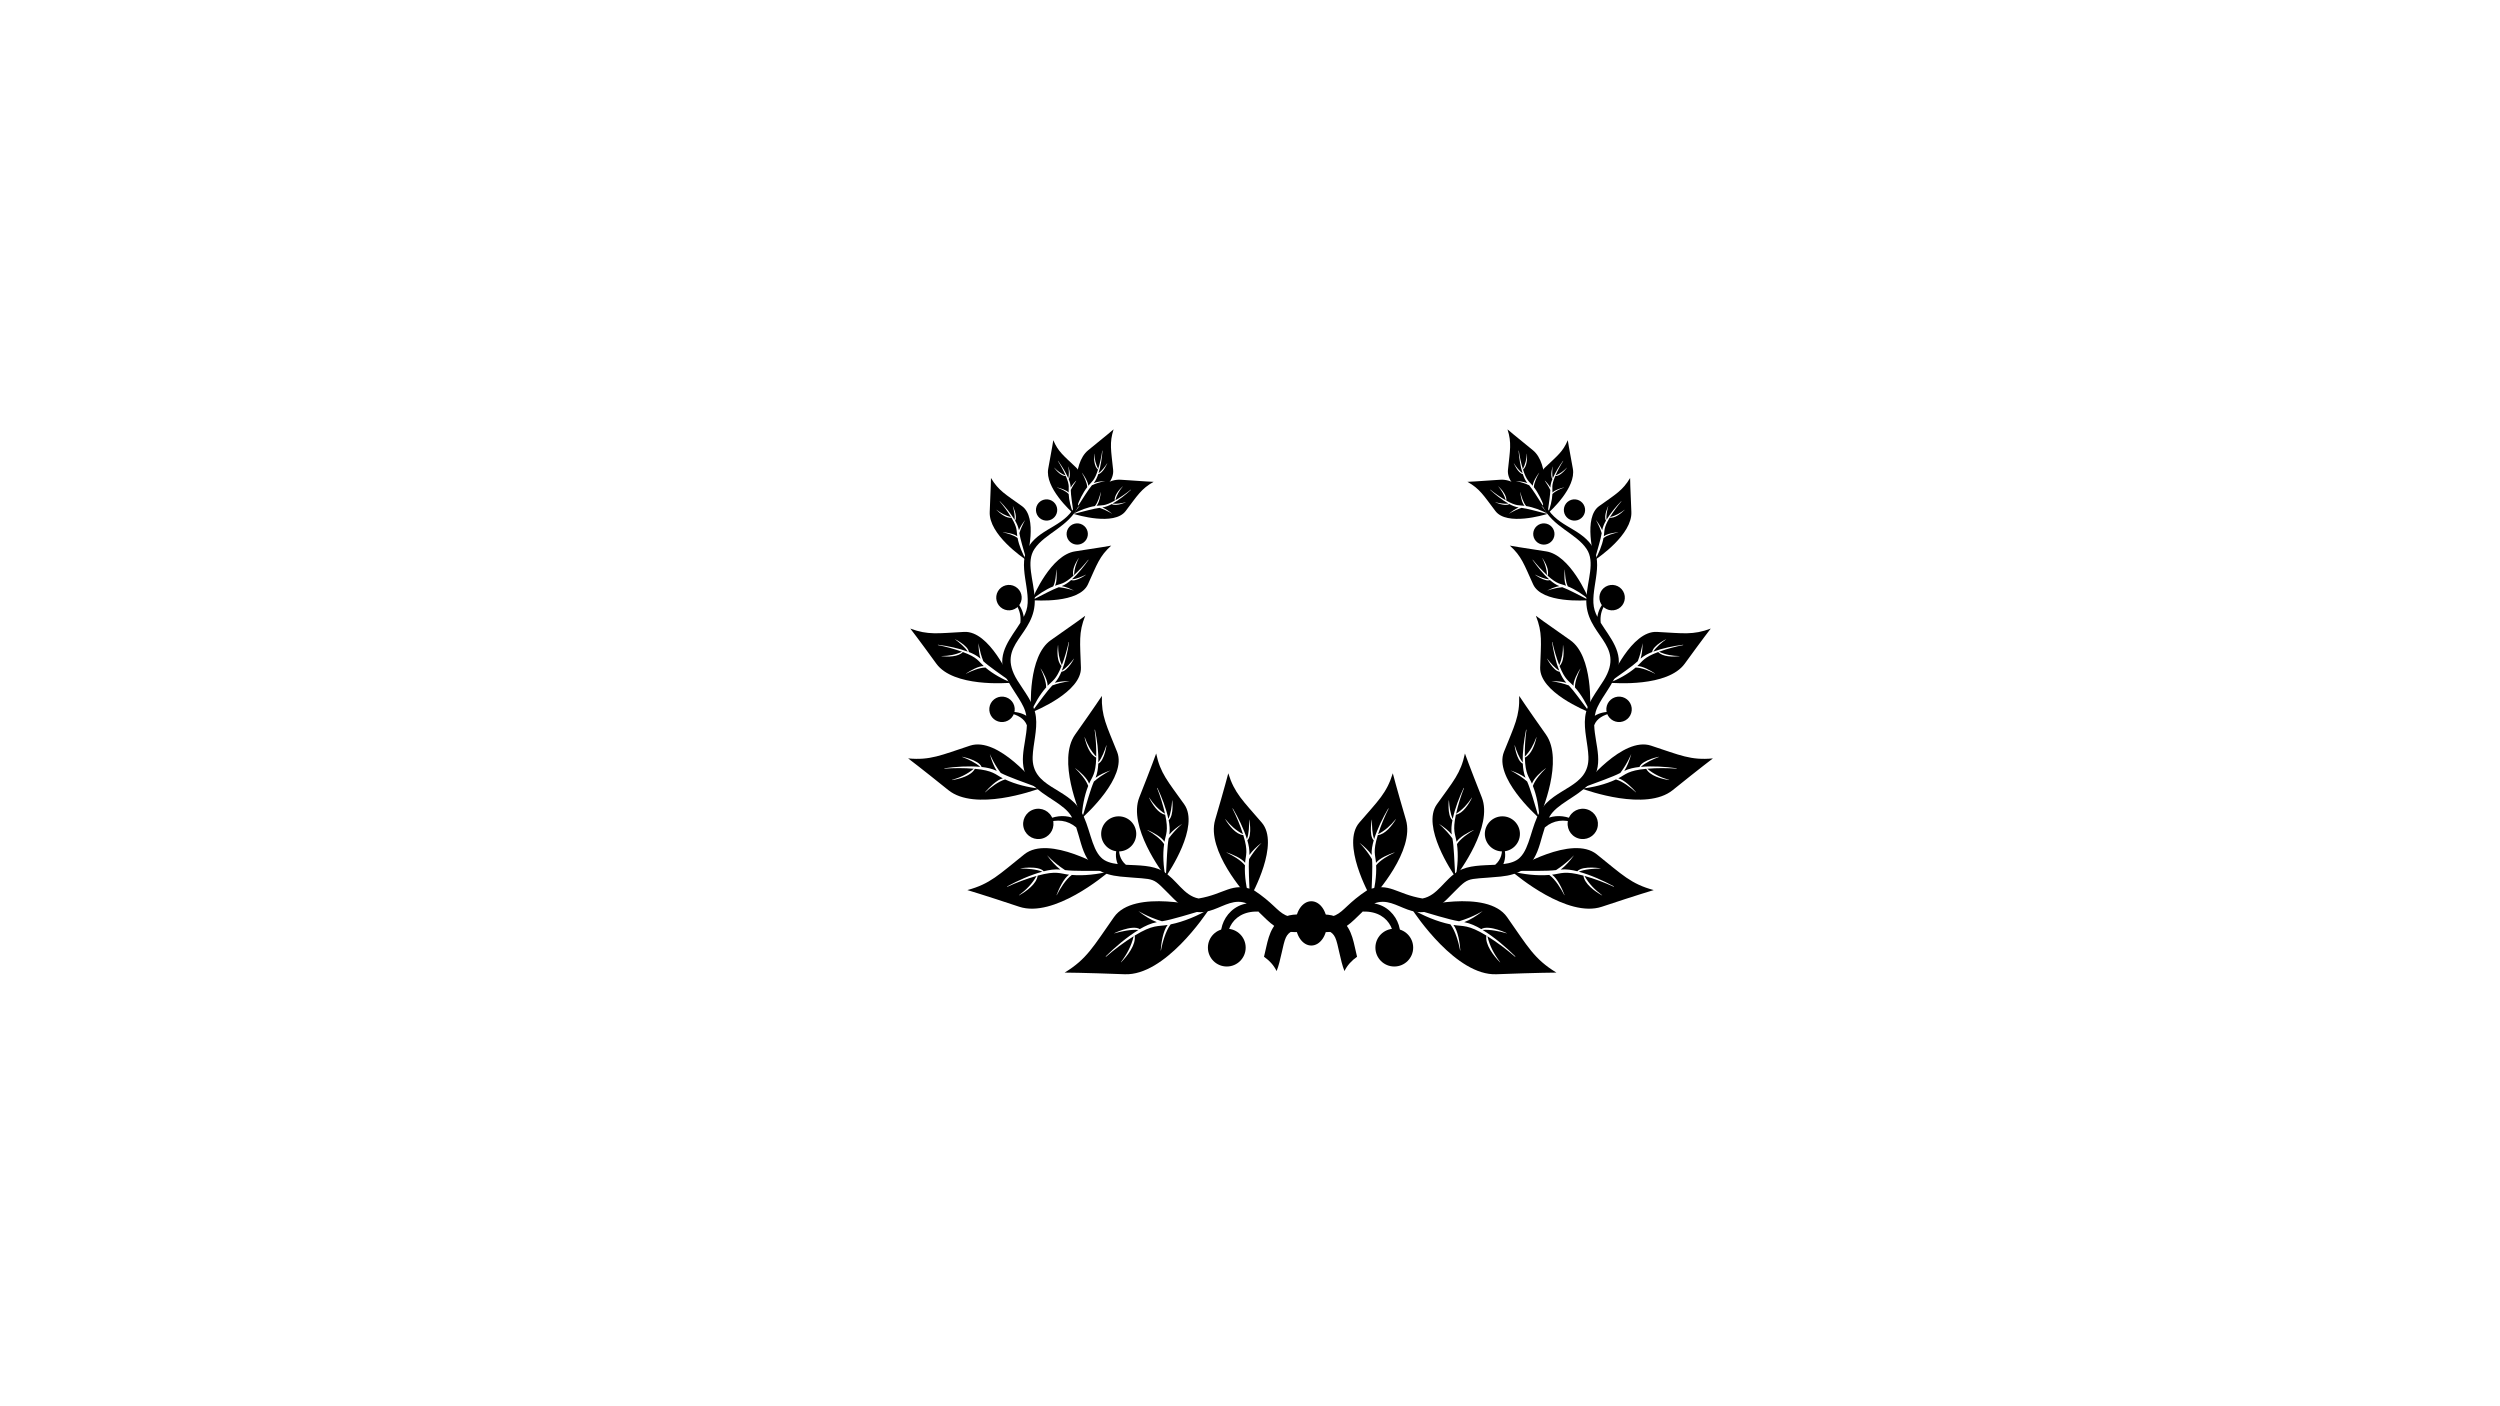 <?xml version="1.0" encoding="utf-8"?>
<!-- Generator: Adobe Illustrator 23.0.1, SVG Export Plug-In . SVG Version: 6.00 Build 0)  -->
<svg version="1.1" id="Layer_1" xmlns="http://www.w3.org/2000/svg" xmlns:xlink="http://www.w3.org/1999/xlink" x="0px" y="0px"
	 viewBox="0 0 1366 768" style="enable-background:new 0 0 1366 768;" xml:space="preserve">
<g>
	<g>
		<path d="M751.92,472.8c2.29-2.86,6.73-5.39,10.03-6.93c0.03-0.01,0.04-0.04,0.03-0.07c-0.01-0.02-0.04-0.04-0.06-0.03
			c-2.98,0.96-8.18,3.16-10.07,5.69c-0.34-4.33-1.83-6.14,0.99-15.17c3.97-0.3,7.82-5.24,9.87-8.63c0.02-0.02,0.01-0.06-0.02-0.07
			c-0.02-0.01-0.05-0.01-0.07,0.01c-2.73,3.41-5.75,6.17-9.63,8.19c1.56-4.86,3.55-9.6,5.73-13.93c0.03-0.05,0.01-0.11-0.04-0.14
			c-0.05-0.03-0.11-0.01-0.14,0.04c-2.96,5.04-5.9,10.97-7.71,16.74c-1.09-2.97-1.26-7.43-1.15-10.58c0.09-1.49-2,8.59,0.94,11.22
			c-0.76,2.59-1.29,5.29-1.13,8.01c-1.54-2.26-4.18-4.74-6.49-6.52c-0.91-0.7,3.03,2.69,6.67,8.8c0.41,4.45-0.1,12.56-0.4,21.43
			c-1.3-2.3-16.49-29.81-6.54-41.38c10.39-12.08,14.91-16.02,18.3-26.96c0,0,1.98,7.74,7.17,25.39
			c4.95,16.86-16.71,40.83-18.67,42.95C751.14,485.56,752.22,478.67,751.92,472.8z"/>
		<path d="M796.09,461.22c1.96-2.97,6.04-5.82,9.1-7.61c0.03-0.01,0.03-0.04,0.02-0.07c-0.01-0.02-0.04-0.03-0.07-0.02
			c-2.8,1.2-7.64,3.79-9.25,6.41c-0.72-4.16-2.32-5.78-0.39-14.79c3.82-0.64,7.11-5.77,8.8-9.24c0.01-0.03,0-0.06-0.02-0.07
			c-0.02-0.01-0.05,0-0.07,0.02c-2.35,3.55-5.02,6.49-8.6,8.79c1.08-4.84,2.58-9.62,4.31-14.01c0.02-0.05,0-0.11-0.05-0.13
			c-0.05-0.02-0.11,0-0.13,0.05c-2.42,5.14-4.74,11.16-5.97,16.91c-1.32-2.78-1.88-7.09-2.06-10.14c-0.05-1.45-1.17,8.5,1.91,10.79
			c-0.51,2.57-0.77,5.24-0.38,7.86c-1.69-2.05-4.47-4.22-6.87-5.73c-0.94-0.6,3.18,2.33,7.25,7.93c0.8,4.28,1.02,12.18,1.52,20.8
			c-1.47-2.11-18.63-27.41-10.02-39.51c8.99-12.64,13.02-16.85,15.32-27.75c0,0,2.61,7.32,9.21,23.96
			c6.3,15.9-12.55,41.05-14.26,43.28C796.47,473.65,796.9,466.88,796.09,461.22z"/>
		<path d="M837.56,429.43c1.2-3.35,4.49-7.09,7.05-9.55c0.02-0.02,0.02-0.05,0-0.07c-0.02-0.02-0.05-0.02-0.07-0.01
			c-2.44,1.83-6.53,5.49-7.47,8.41c-1.68-3.87-3.63-5.07-3.88-14.28c3.56-1.53,5.55-7.29,6.36-11.06c0.01-0.03-0.01-0.06-0.04-0.06
			c-0.02,0-0.05,0.01-0.06,0.04c-1.44,4.01-3.34,7.49-6.28,10.57c-0.1-4.96,0.24-9.95,0.88-14.64c0.01-0.06-0.03-0.11-0.09-0.12
			c-0.05-0.01-0.1,0.03-0.12,0.08c-1.14,5.57-1.97,11.96-1.8,17.84c-1.94-2.38-3.5-6.44-4.4-9.37c-0.39-1.4,0.88,8.54,4.41,10.03
			c0.12,2.62,0.49,5.27,1.49,7.73c-2.13-1.59-5.34-3.04-8.03-3.95c-1.05-0.36,3.64,1.52,8.92,5.99c1.79,3.97,3.87,11.59,6.4,19.85
			c-1.92-1.71-24.59-22.23-19.08-36.02c5.75-14.4,8.67-19.45,8.33-30.59c0,0,4.27,6.49,14.62,21.11
			c9.88,13.96-2.49,42.85-3.63,45.43C840.87,441.42,839.69,434.74,837.56,429.43z"/>
		<path d="M860.53,375.59c-0.01-3.19,1.62-7.34,3.02-10.2c0.01-0.02,0-0.05-0.02-0.06c-0.02-0.01-0.05,0-0.06,0.02
			c-1.5,2.28-3.82,6.62-3.72,9.37c-2.6-2.75-4.6-3.16-7.63-10.84c2.53-2.37,2.44-7.84,1.98-11.26c0-0.02-0.03-0.04-0.05-0.04
			c-0.02,0-0.04,0.02-0.04,0.05c0.01,3.81-0.53,7.33-2.05,10.82c-1.6-4.15-2.84-8.45-3.74-12.59c-0.01-0.05-0.06-0.08-0.11-0.07
			c-0.05,0.01-0.08,0.06-0.07,0.1c0.74,5.04,2,10.68,3.93,15.58c-2.36-1.42-4.92-4.36-6.57-6.55c-0.76-1.06,3.35,6.92,6.78,7.11
			c0.9,2.17,2.02,4.29,3.62,6.05c-2.28-0.69-5.43-0.93-7.97-0.87c-1,0.02,3.53,0.16,9.34,2.32c2.72,2.79,6.8,8.58,11.45,14.76
			c-2.14-0.85-27.5-11.21-27.08-24.51c0.44-13.89,1.36-19.03-2.34-28.31c0,0,5.58,4.16,18.76,13.31c12.59,8.73,11,36.85,10.83,39.37
			C866.98,384.67,863.95,379.41,860.53,375.59z"/>
		<path d="M856.66,320.4c-1.24-2.48-1.57-6.34-1.58-9.11c0-0.02-0.02-0.04-0.04-0.04c-0.02,0-0.04,0.02-0.04,0.04
			c-0.29,2.36-0.43,6.63,0.71,8.74c-3.08-1.14-4.8-0.69-10.12-5.51c1.06-2.83-1.12-7.05-2.79-9.54c-0.01-0.02-0.04-0.02-0.06-0.01
			c-0.02,0.01-0.02,0.03-0.01,0.05c1.48,2.97,2.41,5.91,2.57,9.22c-2.85-2.62-5.47-5.49-7.76-8.37c-0.03-0.04-0.08-0.04-0.11-0.02
			c-0.03,0.02-0.04,0.07-0.02,0.11c2.52,3.64,5.67,7.55,9.07,10.62c-2.38-0.2-5.51-1.5-7.64-2.57c-1-0.53,5.28,4.1,8.02,2.92
			c1.54,1.34,3.23,2.57,5.15,3.32c-2.04,0.34-4.59,1.37-6.55,2.39c-0.77,0.4,2.81-1.23,8.17-1.79c3.19,1.13,8.61,4.06,14.61,7.09
			c-2,0.16-25.75,1.86-30.54-8.66c-5.01-10.99-6.27-15.35-12.73-21.16c0,0,5.95,1.09,19.75,3.14c13.17,1.96,22.77,24.48,23.61,26.5
			C865.19,324.99,860.8,322.06,856.66,320.4z"/>
		<path d="M833.89,276.51c-1.57-1.92-2.62-5.23-3.17-7.65c0-0.02-0.02-0.03-0.04-0.03c-0.02,0-0.03,0.02-0.03,0.04
			c0.21,2.11,0.93,5.88,2.34,7.49c-2.92-0.39-4.33,0.34-9.93-2.82c0.37-2.68-2.36-5.94-4.32-7.78c-0.01-0.01-0.04-0.01-0.05,0
			c-0.01,0.01-0.01,0.03,0,0.05c1.88,2.3,3.28,4.69,4.06,7.55c-3-1.72-5.86-3.72-8.43-5.79c-0.03-0.03-0.07-0.02-0.1,0.01
			c-0.02,0.03-0.02,0.07,0.01,0.1c2.92,2.68,6.44,5.48,10.01,7.49c-2.12,0.3-5.11-0.22-7.18-0.74c-0.98-0.27,5.42,2.55,7.58,0.97
			c1.61,0.87,3.33,1.61,5.16,1.89c-1.72,0.7-3.74,2.1-5.25,3.38c-0.59,0.5,2.21-1.63,6.79-3.18c3.01,0.36,8.32,1.85,14.16,3.31
			c-1.71,0.53-22.12,6.7-28.39-1.55c-6.54-8.61-8.51-12.17-15.29-15.98c0,0,5.41-0.22,17.87-1.14c11.89-0.89,24.71,16.9,25.84,18.5
			C842.25,278.84,837.83,277.14,833.89,276.51z"/>
		<path d="M838.08,266.16c0.17-2.48,1.66-5.61,2.9-7.75c0.01-0.02,0.01-0.04-0.01-0.05c-0.02-0.01-0.04,0-0.05,0.01
			c-1.29,1.69-3.33,4.93-3.41,7.07c-1.87-2.28-3.4-2.71-5.32-8.84c2.1-1.7,2.33-5.95,2.16-8.63c0-0.02-0.02-0.04-0.04-0.03
			c-0.02,0-0.03,0.02-0.03,0.03c-0.2,2.96-0.81,5.66-2.19,8.29c-1.01-3.31-1.74-6.72-2.2-9.98c0-0.04-0.04-0.07-0.08-0.06
			c-0.04,0-0.06,0.04-0.06,0.08c0.3,3.95,0.96,8.4,2.19,12.31c-1.75-1.23-3.58-3.65-4.74-5.45c-0.53-0.86,2.22,5.56,4.87,5.89
			c0.58,1.73,1.33,3.45,2.48,4.9c-1.73-0.66-4.16-1.02-6.14-1.12c-0.78-0.04,2.73,0.32,7.13,2.32c1.95,2.32,4.81,7.04,8.08,12.09
			c-1.62-0.78-20.73-10.22-19.67-20.53c1.11-10.76,2.11-14.7-0.25-22.11c0,0,4.1,3.54,13.83,11.37c9.29,7.48,6.5,29.22,6.23,31.17
			C842.59,273.57,840.52,269.31,838.08,266.16z"/>
		<path d="M792.5,505.07c2.75,3.63,4.46,9.77,5.31,14.24c0.01,0.04,0.04,0.06,0.07,0.05c0.03-0.01,0.06-0.04,0.06-0.07
			c-0.25-3.89-1.32-10.84-3.79-13.9c5.33,0.91,7.97-0.34,18.02,5.83c-0.85,4.89,3.94,11.05,7.4,14.56c0.03,0.03,0.07,0.03,0.09,0
			c0.02-0.02,0.02-0.06,0-0.09c-3.29-4.35-5.69-8.82-6.95-14.13c5.39,3.36,10.51,7.22,15.08,11.18c0.05,0.05,0.14,0.04,0.18-0.01
			c0.05-0.05,0.04-0.13,0-0.18c-5.17-5.12-11.45-10.48-17.87-14.42c3.91-0.41,9.36,0.75,13.12,1.84c1.78,0.56-9.77-5.03-13.84-2.3
			c-2.89-1.71-5.99-3.17-9.33-3.81c3.2-1.17,7-3.6,9.85-5.85c1.12-0.88-4.17,2.84-12.66,5.37c-5.5-0.86-15.13-3.96-25.75-7.03
			c3.18-0.87,41.03-10.81,51.97,4.75c11.42,16.24,14.79,22.9,26.97,30.33c0,0-9.95,0.03-32.85,0.9
			c-21.88,0.83-44.2-32.66-46.17-35.67C777.33,500.23,785.32,503.64,792.5,505.07z"/>
		<path d="M846.52,478.07c3.32,2.46,6.35,7.37,8.23,11.04c0.01,0.03,0.05,0.04,0.08,0.03c0.03-0.01,0.04-0.05,0.03-0.07
			c-1.21-3.32-3.89-9.1-6.82-11.13c4.87-0.56,6.85-2.32,17.15,0.51c0.5,4.47,6.23,8.61,10.13,10.79c0.03,0.02,0.06,0.01,0.08-0.02
			c0.01-0.03,0.01-0.06-0.02-0.08c-3.96-2.95-7.19-6.23-9.62-10.53c5.54,1.56,10.97,3.62,15.95,5.91c0.06,0.03,0.13,0,0.16-0.05
			c0.03-0.06,0-0.13-0.05-0.16c-5.8-3.14-12.61-6.22-19.2-8.02c3.3-1.35,8.33-1.72,11.88-1.73c1.69,0.04-9.77-1.9-12.63,1.51
			c-2.95-0.75-6.02-1.24-9.08-0.95c2.48-1.83,5.18-4.91,7.09-7.58c0.75-1.05-2.91,3.53-9.66,7.88c-5,0.64-14.17,0.39-24.19,0.41
			c2.54-1.56,32.96-19.8,46.42-9.04c14.05,11.24,18.67,16.18,31.15,19.55c0,0-8.65,2.55-28.36,9.11
			c-18.82,6.26-46.73-17.21-49.21-19.34C832.1,477.7,839.91,478.64,846.52,478.07z"/>
		<path d="M882.95,425.89c3.73,1.08,8.02,4.4,10.87,7.02c0.02,0.02,0.06,0.02,0.08,0c0.02-0.02,0.02-0.05,0-0.08
			c-2.16-2.53-6.42-6.73-9.66-7.56c4.1-2.09,5.27-4.29,15.27-5.19c1.9,3.77,8.31,5.54,12.47,6.17c0.03,0,0.06-0.02,0.06-0.05
			c0-0.03-0.02-0.05-0.04-0.06c-4.46-1.29-8.38-3.13-11.93-6.11c5.39-0.45,10.85-0.42,15.98-0.04c0.06,0.01,0.12-0.04,0.12-0.1
			c0.01-0.06-0.04-0.11-0.09-0.12c-6.14-0.86-13.15-1.33-19.54-0.75c2.46-2.27,6.77-4.25,9.9-5.43c1.5-0.52-9.23,1.53-10.62,5.48
			c-2.84,0.31-5.71,0.89-8.31,2.15c1.59-2.43,2.95-6.02,3.75-9.01c0.32-1.17-1.4,4.06-5.91,10.11c-4.19,2.21-12.35,5-21.16,8.31
			c1.73-2.21,22.51-28.27,37.9-23.22c16.07,5.28,21.76,8.11,33.85,6.98c0,0-6.77,5.09-21.97,17.34c-14.52,11.7-46.8,0.2-49.68-0.85
			C870.13,430.31,877.32,428.57,882.95,425.89z"/>
		<path d="M893.72,364.74c3.31,0.06,7.59,1.83,10.52,3.35c0.02,0.01,0.05,0,0.06-0.02c0.01-0.02,0-0.05-0.01-0.06
			c-2.34-1.6-6.79-4.11-9.65-4.07c2.91-2.64,3.38-4.71,11.41-7.68c2.41,2.68,8.08,2.7,11.64,2.3c0.03,0,0.04-0.03,0.04-0.05
			c0-0.02-0.02-0.04-0.05-0.04c-3.96-0.07-7.6-0.7-11.19-2.37c4.34-1.57,8.84-2.77,13.15-3.61c0.05-0.01,0.09-0.06,0.08-0.11
			c-0.01-0.05-0.06-0.08-0.11-0.08c-5.25,0.66-11.12,1.84-16.26,3.75c1.52-2.42,4.63-5.01,6.94-6.68c1.12-0.76-7.26,3.33-7.52,6.88
			c-2.27,0.89-4.5,2.01-6.36,3.63c0.76-2.35,1.08-5.62,1.07-8.25c0-1.04-0.25,3.66-2.61,9.65c-2.96,2.76-9.05,6.88-15.57,11.57
			c0.93-2.2,12.22-28.3,26.02-27.58c14.41,0.76,19.73,1.82,29.43-1.82c0,0-4.44,5.7-14.22,19.19c-9.34,12.88-38.49,10.62-41.1,10.39
			C884.15,371.24,889.69,368.2,893.72,364.74z"/>
		<path d="M876.15,293.98c2.03-1.57,5.49-2.57,8-3.07c0.02,0,0.03-0.02,0.03-0.04c0-0.02-0.02-0.03-0.04-0.03
			c-2.19,0.16-6.11,0.8-7.82,2.21c0.48-3.01-0.23-4.49,3.19-10.19c2.76,0.46,6.21-2.28,8.17-4.25c0.01-0.01,0.01-0.04,0-0.05
			c-0.01-0.01-0.04-0.01-0.05,0c-2.43,1.88-4.94,3.26-7.93,3.99c1.87-3.06,4.01-5.96,6.22-8.56c0.03-0.03,0.02-0.08-0.01-0.1
			c-0.03-0.03-0.07-0.02-0.1,0c-2.86,2.94-5.85,6.51-8.04,10.15c-0.25-2.2,0.38-5.28,0.97-7.41c0.31-1-2.79,5.53-1.22,7.82
			c-0.95,1.64-1.75,3.4-2.1,5.28c-0.68-1.8-2.07-3.93-3.35-5.52c-0.5-0.63,1.62,2.34,3.1,7.11c-0.46,3.11-2.15,8.56-3.83,14.56
			c-0.51-1.79-6.31-23.08,2.4-29.33c9.1-6.53,12.83-8.46,16.96-15.37c0,0,0.07,5.61,0.68,18.52c0.58,12.33-18.18,25.1-19.87,26.22
			C873.5,302.56,875.38,298.04,876.15,293.98z"/>
		<path d="M848.24,269.92c1.53-1.57,4.33-2.81,6.39-3.53c0.02-0.01,0.03-0.02,0.02-0.04c0-0.02-0.02-0.02-0.04-0.02
			c-1.83,0.4-5.06,1.4-6.33,2.79c0.05-2.6-0.73-3.76,1.49-8.97c2.38,0.06,4.97-2.66,6.39-4.55c0.01-0.01,0.01-0.03-0.01-0.04
			c-0.01-0.01-0.03-0.01-0.04,0c-1.83,1.87-3.79,3.33-6.22,4.3c1.22-2.8,2.68-5.5,4.24-7.96c0.02-0.03,0.01-0.07-0.02-0.09
			c-0.03-0.02-0.07-0.01-0.09,0.02c-2.06,2.82-4.17,6.18-5.58,9.51c-0.47-1.83-0.31-4.5-0.06-6.37c0.14-0.88-1.7,5-0.11,6.74
			c-0.61,1.49-1.08,3.07-1.15,4.7c-0.78-1.44-2.21-3.07-3.48-4.26c-0.5-0.47,1.65,1.78,3.45,5.63c-0.02,2.67-0.81,7.47-1.51,12.73
			c-0.64-1.45-8.05-18.73-1.43-25.03c6.91-6.58,9.83-8.65,12.49-14.96c0,0,0.72,4.72,2.76,15.54c1.95,10.33-12.38,23.32-13.67,24.46
			C847.02,277.47,848.07,273.43,848.24,269.92z"/>
		<path d="M699.17,502.78c8.28-7.19,23.95,0.8,30.59-2.73c4.78-2.29,6.83-6.77,17.52-13.8c11.89-4.44,15.56,2.28,29.97,4.69
			c8.3-1.62,11.83-10.34,19.62-14.98c5.55-3.25,13.21-3.08,20.1-3.45c3.29-2.82,4.17-6.66,3.55-10.56l0.77-0.26
			c1.4,3.34,1.58,6.98,0.15,10.45c3.74-0.47,6.98-1.41,9.14-3.65c5.37-5.31,6.07-16.97,11.01-25.39
			c7.76-13.03,26.89-12.69,26.33-29.59c-0.22-6.89-2.64-14.62-1.78-21.76c0.81-7.3,6.43-13.97,10.1-19.93
			c12.5-20.16-10.52-24.38-9.45-44.89c0.56-10.03,4.9-19.89,0.13-26.98c-5.68-8.55-18.57-12.01-24.05-23.43
			c0.49-1.51,0.81-2.42,0.98-2.02c5.38,13.07,18.85,13.36,25.88,23.55c7.27,10.3-1.62,25.18,1.62,35.5
			c0.37,1.18,0.88,2.35,1.46,3.51c0.91-6.37,5.41-10.99,11.61-13.71l0.25,0.51c-6.71,3.47-10.88,9.08-10.03,16.43
			c5.07,8.15,12.68,16.3,8.88,27.06c-2.33,6.77-7.64,12.65-10.62,18.93c-0.75,1.58-1.22,3.19-1.5,4.81
			c2.54-1.57,5.72-2.26,9.12-2.17l0.04,0.72c-4.32,0.91-8.13,2.93-9.48,6.64c0.38,10.99,6.21,22.48-2.88,32.19
			c-6.73,7.13-17.58,10.81-21.49,17.68c-0.11,0.19-0.21,0.39-0.31,0.58c4.89-1.56,9.97-0.82,14.58,1.68l-0.52,1.25
			c-5.79-2.21-11.62-1.6-16.34,2.44c-3.92,11.55-4.06,24.85-24.1,26.85c-21.25,2.05-16.08-0.83-29.32,12.3
			c-17.62,17.32-26.75-2.84-39.76,2.39c13.71,2.39,18.81,20.06,9.33,27.31l-0.85-0.93c5.07-7.55,1.1-22.34-14.58-21.94l-0.03-0.2
			c-6.99,6.65-10.38,11.23-20.19,11.42c-10.56,0.06-18.74-4.02-22.03,3c-1.68,3.59-2.71,12.56-5.05,18.29
			c-1.49-3.14-3.94-5.76-6.88-7.82C692.43,516,693.05,507.66,699.17,502.78z"/>
		<path d="M751.52,517.78c0,5.7,4.62,10.32,10.32,10.32c5.7,0,10.32-4.62,10.32-10.32c0-5.7-4.62-10.32-10.32-10.32
			C756.14,507.46,751.52,512.08,751.52,517.78z"/>
		<path d="M811.31,455.63c0,5.3,4.29,9.59,9.59,9.59c5.3,0,9.59-4.29,9.59-9.59c0-5.29-4.29-9.59-9.59-9.59
			C815.6,446.05,811.31,450.34,811.31,455.63z"/>
		<path d="M856.96,447.59c-1.43,4.35,0.93,9.03,5.28,10.46c4.35,1.43,9.03-0.93,10.46-5.28c1.43-4.35-0.93-9.03-5.28-10.46
			C863.07,440.88,858.39,443.24,856.96,447.59z"/>
		<path d="M877.74,388.35c0.43,3.81,3.87,6.56,7.68,6.14c3.82-0.43,6.56-3.86,6.14-7.68c-0.43-3.82-3.86-6.56-7.68-6.14
			C880.06,381.1,877.32,384.54,877.74,388.35z"/>
		<path d="M874.84,330.02c1.92,3.33,6.17,4.46,9.5,2.55c3.32-1.92,4.46-6.17,2.54-9.5c-1.92-3.32-6.17-4.46-9.5-2.54
			C874.06,322.44,872.92,326.69,874.84,330.02z"/>
		<path d="M838.53,294.68c1.61,2.78,5.16,3.73,7.94,2.13c2.78-1.61,3.73-5.16,2.13-7.94c-1.61-2.78-5.16-3.73-7.94-2.13
			C837.87,288.35,836.92,291.9,838.53,294.68z"/>
		<path d="M855.26,281.56c1.61,2.78,5.16,3.73,7.94,2.13c2.78-1.61,3.73-5.16,2.13-7.94c-1.61-2.78-5.16-3.73-7.94-2.13
			C854.61,275.22,853.66,278.78,855.26,281.56z"/>
	</g>
	<g>
		<path d="M680.24,472.8c-2.29-2.86-6.73-5.39-10.03-6.93c-0.03-0.01-0.04-0.04-0.03-0.07c0.01-0.02,0.04-0.04,0.07-0.03
			c2.98,0.96,8.18,3.16,10.07,5.69c0.34-4.33,1.83-6.14-0.99-15.17c-3.97-0.3-7.82-5.24-9.87-8.63c-0.01-0.02-0.01-0.06,0.02-0.07
			c0.02-0.01,0.05-0.01,0.07,0.01c2.73,3.41,5.75,6.17,9.63,8.19c-1.56-4.86-3.55-9.6-5.73-13.93c-0.03-0.05-0.01-0.11,0.04-0.14
			c0.05-0.03,0.11-0.01,0.14,0.04c2.96,5.04,5.9,10.97,7.7,16.74c1.09-2.97,1.26-7.43,1.15-10.58c-0.09-1.49,2,8.59-0.94,11.22
			c0.76,2.59,1.29,5.29,1.13,8.01c1.54-2.26,4.18-4.74,6.49-6.52c0.91-0.7-3.03,2.69-6.67,8.8c-0.41,4.45,0.1,12.56,0.4,21.43
			c1.3-2.3,16.49-29.81,6.54-41.38c-10.39-12.08-14.91-16.02-18.3-26.96c0,0-1.98,7.74-7.17,25.39
			c-4.95,16.86,16.72,40.83,18.67,42.95C681.02,485.56,679.94,478.67,680.24,472.8z"/>
		<path d="M636.07,461.22c-1.96-2.97-6.04-5.82-9.1-7.61c-0.02-0.01-0.03-0.04-0.02-0.07c0.01-0.02,0.04-0.03,0.07-0.02
			c2.8,1.2,7.64,3.79,9.25,6.41c0.72-4.16,2.32-5.78,0.39-14.79c-3.82-0.64-7.11-5.77-8.8-9.24c-0.01-0.03,0-0.06,0.02-0.07
			c0.02-0.01,0.05,0,0.07,0.02c2.34,3.55,5.02,6.49,8.6,8.79c-1.08-4.84-2.58-9.62-4.31-14.01c-0.02-0.05,0-0.11,0.06-0.13
			c0.05-0.02,0.11,0,0.13,0.05c2.42,5.14,4.74,11.16,5.97,16.91c1.32-2.78,1.88-7.09,2.06-10.14c0.05-1.45,1.17,8.5-1.91,10.79
			c0.51,2.57,0.77,5.24,0.38,7.86c1.69-2.05,4.47-4.22,6.87-5.73c0.94-0.6-3.18,2.33-7.25,7.93c-0.8,4.28-1.02,12.18-1.52,20.8
			c1.47-2.11,18.63-27.41,10.02-39.51c-8.99-12.64-13.02-16.85-15.32-27.75c0,0-2.61,7.32-9.21,23.96
			c-6.3,15.9,12.55,41.05,14.26,43.28C635.69,473.65,635.25,466.88,636.07,461.22z"/>
		<path d="M594.6,429.43c-1.2-3.35-4.49-7.09-7.05-9.55c-0.02-0.02-0.02-0.05,0-0.07c0.02-0.02,0.05-0.02,0.07-0.01
			c2.44,1.83,6.53,5.49,7.47,8.41c1.68-3.87,3.63-5.07,3.88-14.28c-3.56-1.53-5.55-7.29-6.37-11.06c-0.01-0.03,0.01-0.06,0.04-0.06
			c0.03,0,0.05,0.01,0.06,0.04c1.44,4.01,3.34,7.49,6.28,10.57c0.1-4.96-0.24-9.95-0.88-14.64c-0.01-0.06,0.03-0.11,0.09-0.12
			c0.05-0.01,0.1,0.03,0.12,0.08c1.14,5.57,1.97,11.96,1.8,17.84c1.94-2.38,3.5-6.44,4.4-9.37c0.39-1.4-0.88,8.54-4.41,10.03
			c-0.12,2.62-0.49,5.27-1.49,7.73c2.13-1.59,5.34-3.04,8.03-3.95c1.05-0.36-3.64,1.52-8.92,5.99c-1.78,3.97-3.87,11.59-6.4,19.85
			c1.92-1.71,24.59-22.23,19.08-36.02c-5.75-14.4-8.67-19.45-8.33-30.59c0,0-4.27,6.49-14.62,21.11
			c-9.88,13.96,2.49,42.85,3.63,45.43C591.28,441.42,592.46,434.74,594.6,429.43z"/>
		<path d="M571.63,375.59c0.01-3.19-1.62-7.34-3.02-10.2c-0.01-0.02,0-0.05,0.02-0.06c0.02-0.01,0.05,0,0.06,0.02
			c1.5,2.28,3.82,6.62,3.72,9.37c2.6-2.75,4.6-3.16,7.63-10.84c-2.53-2.37-2.44-7.84-1.98-11.26c0-0.02,0.03-0.04,0.05-0.04
			c0.02,0,0.04,0.02,0.04,0.05c-0.01,3.81,0.53,7.33,2.05,10.82c1.6-4.15,2.84-8.45,3.74-12.59c0.01-0.05,0.06-0.08,0.11-0.07
			c0.05,0.01,0.08,0.06,0.07,0.1c-0.74,5.04-2,10.68-3.93,15.58c2.36-1.42,4.92-4.36,6.57-6.55c0.76-1.06-3.35,6.92-6.78,7.11
			c-0.9,2.17-2.02,4.29-3.62,6.05c2.28-0.69,5.43-0.93,7.97-0.87c1,0.02-3.53,0.16-9.34,2.32c-2.72,2.79-6.8,8.58-11.45,14.76
			c2.14-0.85,27.5-11.21,27.08-24.51c-0.44-13.89-1.36-19.03,2.34-28.31c0,0-5.58,4.16-18.76,13.31
			c-12.59,8.73-11,36.85-10.83,39.37C565.17,384.67,568.21,379.41,571.63,375.59z"/>
		<path d="M575.49,320.4c1.24-2.48,1.57-6.34,1.58-9.11c0-0.02,0.02-0.04,0.04-0.04c0.02,0,0.04,0.02,0.04,0.04
			c0.29,2.36,0.43,6.63-0.71,8.74c3.08-1.14,4.8-0.69,10.12-5.51c-1.06-2.83,1.12-7.05,2.79-9.54c0.01-0.02,0.04-0.02,0.06-0.01
			c0.02,0.01,0.02,0.03,0.01,0.05c-1.48,2.97-2.42,5.91-2.57,9.22c2.85-2.62,5.47-5.49,7.76-8.37c0.03-0.04,0.08-0.04,0.11-0.02
			c0.03,0.02,0.04,0.07,0.02,0.11c-2.52,3.64-5.67,7.55-9.07,10.62c2.39-0.2,5.51-1.5,7.64-2.57c1-0.53-5.28,4.1-8.02,2.92
			c-1.54,1.34-3.23,2.57-5.15,3.32c2.04,0.34,4.59,1.37,6.55,2.39c0.77,0.4-2.81-1.23-8.17-1.79c-3.19,1.13-8.6,4.06-14.61,7.09
			c2,0.16,25.75,1.86,30.54-8.66c5.01-10.99,6.27-15.35,12.73-21.16c0,0-5.95,1.09-19.74,3.14c-13.17,1.96-22.77,24.48-23.61,26.5
			C566.96,324.99,571.36,322.06,575.49,320.4z"/>
		<path d="M598.26,276.51c1.57-1.92,2.62-5.23,3.17-7.65c0-0.02,0.02-0.03,0.04-0.03c0.02,0,0.03,0.02,0.03,0.04
			c-0.22,2.11-0.93,5.88-2.34,7.49c2.92-0.39,4.33,0.34,9.93-2.82c-0.37-2.68,2.36-5.94,4.32-7.78c0.01-0.01,0.04-0.01,0.05,0
			c0.01,0.01,0.01,0.03,0,0.05c-1.88,2.3-3.27,4.69-4.06,7.55c3-1.72,5.86-3.72,8.43-5.79c0.03-0.03,0.08-0.02,0.1,0.01
			c0.02,0.03,0.02,0.07-0.01,0.1c-2.92,2.68-6.44,5.48-10.01,7.49c2.12,0.3,5.11-0.22,7.18-0.74c0.98-0.27-5.42,2.55-7.58,0.97
			c-1.61,0.87-3.33,1.61-5.16,1.89c1.72,0.7,3.74,2.1,5.25,3.38c0.59,0.5-2.21-1.63-6.79-3.18c-3.01,0.36-8.32,1.85-14.16,3.31
			c1.71,0.53,22.12,6.7,28.39-1.55c6.54-8.61,8.51-12.17,15.29-15.98c0,0-5.41-0.22-17.87-1.14c-11.89-0.89-24.71,16.9-25.84,18.5
			C589.91,278.84,594.33,277.14,598.26,276.51z"/>
		<path d="M594.08,266.16c-0.17-2.48-1.66-5.61-2.91-7.75c-0.01-0.02,0-0.04,0.01-0.05c0.02-0.01,0.04,0,0.05,0.01
			c1.29,1.69,3.33,4.93,3.41,7.07c1.87-2.28,3.4-2.71,5.32-8.84c-2.1-1.7-2.33-5.95-2.16-8.63c0-0.02,0.02-0.04,0.04-0.03
			c0.02,0,0.03,0.02,0.03,0.03c0.2,2.96,0.81,5.66,2.19,8.29c1.01-3.31,1.74-6.72,2.2-9.98c0-0.04,0.04-0.07,0.08-0.06
			c0.04,0,0.06,0.04,0.06,0.08c-0.3,3.95-0.96,8.4-2.19,12.31c1.75-1.23,3.58-3.65,4.74-5.45c0.53-0.86-2.22,5.56-4.87,5.89
			c-0.58,1.73-1.33,3.45-2.47,4.9c1.73-0.66,4.16-1.02,6.14-1.12c0.78-0.04-2.73,0.32-7.13,2.32c-1.95,2.32-4.81,7.04-8.08,12.09
			c1.62-0.78,20.73-10.22,19.67-20.53c-1.11-10.76-2.11-14.7,0.25-22.11c0,0-4.1,3.54-13.83,11.37c-9.29,7.48-6.5,29.22-6.23,31.17
			C589.57,273.57,591.64,269.31,594.08,266.16z"/>
		<path d="M639.65,505.07c-2.75,3.63-4.46,9.77-5.31,14.24c-0.01,0.04-0.04,0.06-0.07,0.05c-0.03-0.01-0.06-0.04-0.06-0.07
			c0.25-3.89,1.32-10.84,3.79-13.9c-5.33,0.91-7.97-0.34-18.02,5.83c0.85,4.89-3.94,11.05-7.4,14.56c-0.03,0.03-0.07,0.03-0.09,0
			c-0.02-0.02-0.02-0.06,0-0.09c3.29-4.35,5.69-8.82,6.95-14.13c-5.39,3.36-10.51,7.22-15.08,11.18c-0.05,0.05-0.14,0.04-0.19-0.01
			c-0.05-0.05-0.04-0.13,0.01-0.18c5.18-5.12,11.45-10.48,17.87-14.42c-3.91-0.41-9.36,0.75-13.12,1.84
			c-1.78,0.56,9.77-5.03,13.84-2.3c2.89-1.71,5.99-3.17,9.33-3.81c-3.2-1.17-7-3.6-9.85-5.85c-1.12-0.88,4.17,2.84,12.66,5.37
			c5.5-0.86,15.13-3.96,25.75-7.03c-3.18-0.87-41.03-10.81-51.97,4.75c-11.42,16.24-14.79,22.9-26.97,30.33c0,0,9.95,0.03,32.86,0.9
			c21.88,0.83,44.2-32.66,46.17-35.67C654.82,500.23,646.83,503.64,639.65,505.07z"/>
		<path d="M585.64,478.07c-3.32,2.46-6.35,7.37-8.23,11.04c-0.01,0.03-0.05,0.04-0.08,0.03c-0.03-0.01-0.04-0.05-0.03-0.07
			c1.21-3.32,3.89-9.1,6.82-11.13c-4.87-0.56-6.85-2.32-17.15,0.51c-0.5,4.47-6.23,8.61-10.13,10.79c-0.03,0.02-0.06,0.01-0.08-0.02
			c-0.01-0.03,0-0.06,0.02-0.08c3.96-2.95,7.19-6.23,9.62-10.53c-5.54,1.56-10.97,3.62-15.95,5.91c-0.06,0.03-0.13,0-0.16-0.05
			c-0.03-0.06,0-0.13,0.05-0.16c5.8-3.14,12.61-6.22,19.2-8.02c-3.3-1.35-8.33-1.72-11.88-1.73c-1.69,0.04,9.77-1.9,12.63,1.51
			c2.95-0.75,6.02-1.24,9.08-0.95c-2.48-1.83-5.18-4.91-7.09-7.58c-0.75-1.05,2.91,3.53,9.66,7.88c5,0.64,14.17,0.39,24.19,0.41
			c-2.54-1.56-32.96-19.8-46.42-9.04c-14.05,11.24-18.67,16.18-31.15,19.55c0,0,8.65,2.55,28.36,9.11
			c18.82,6.26,46.73-17.21,49.21-19.34C600.06,477.7,592.24,478.64,585.64,478.07z"/>
		<path d="M549.21,425.89c-3.73,1.08-8.02,4.4-10.87,7.02c-0.02,0.02-0.06,0.02-0.08,0c-0.02-0.02-0.02-0.05,0-0.08
			c2.16-2.53,6.42-6.73,9.66-7.56c-4.1-2.09-5.27-4.29-15.27-5.19c-1.9,3.77-8.31,5.54-12.47,6.17c-0.03,0-0.06-0.02-0.06-0.05
			c0-0.03,0.02-0.05,0.04-0.06c4.46-1.29,8.38-3.13,11.93-6.11c-5.39-0.45-10.85-0.42-15.99-0.04c-0.06,0.01-0.11-0.04-0.12-0.1
			c-0.01-0.06,0.04-0.11,0.09-0.12c6.14-0.86,13.15-1.33,19.54-0.75c-2.46-2.27-6.77-4.25-9.9-5.43c-1.5-0.52,9.23,1.53,10.62,5.48
			c2.84,0.31,5.71,0.89,8.31,2.15c-1.59-2.43-2.95-6.02-3.75-9.01c-0.32-1.17,1.4,4.06,5.91,10.11c4.19,2.21,12.35,5,21.16,8.31
			c-1.73-2.21-22.51-28.27-37.9-23.22c-16.07,5.28-21.76,8.11-33.85,6.98c0,0,6.78,5.09,21.98,17.34
			c14.52,11.7,46.81,0.2,49.68-0.85C562.03,430.31,554.84,428.57,549.21,425.89z"/>
		<path d="M538.44,364.74c-3.31,0.06-7.58,1.83-10.52,3.35c-0.02,0.01-0.05,0-0.06-0.02c-0.01-0.02,0-0.05,0.01-0.06
			c2.34-1.6,6.79-4.11,9.65-4.07c-2.91-2.64-3.38-4.71-11.42-7.68c-2.41,2.68-8.08,2.7-11.64,2.3c-0.03,0-0.04-0.03-0.04-0.05
			c0-0.02,0.03-0.04,0.05-0.04c3.96-0.07,7.6-0.7,11.19-2.37c-4.34-1.57-8.84-2.77-13.15-3.61c-0.05-0.01-0.09-0.06-0.08-0.11
			c0.01-0.05,0.06-0.08,0.11-0.08c5.25,0.66,11.12,1.84,16.26,3.75c-1.52-2.42-4.63-5.01-6.94-6.68c-1.12-0.76,7.26,3.33,7.52,6.88
			c2.27,0.89,4.5,2.01,6.36,3.63c-0.76-2.35-1.08-5.62-1.07-8.25c0-1.04,0.25,3.66,2.61,9.65c2.96,2.76,9.05,6.88,15.57,11.57
			c-0.93-2.2-12.22-28.3-26.02-27.58c-14.41,0.76-19.72,1.82-29.43-1.82c0,0,4.44,5.7,14.22,19.19
			c9.34,12.88,38.49,10.62,41.1,10.39C548,371.24,542.47,368.2,538.44,364.74z"/>
		<path d="M556.01,293.98c-2.03-1.57-5.49-2.57-8-3.07c-0.02,0-0.03-0.02-0.03-0.04c0-0.02,0.02-0.03,0.04-0.03
			c2.19,0.16,6.1,0.8,7.82,2.21c-0.48-3.01,0.23-4.49-3.19-10.19c-2.76,0.46-6.21-2.28-8.17-4.25c-0.01-0.01-0.01-0.04,0-0.05
			c0.01-0.01,0.04-0.01,0.05,0c2.43,1.88,4.95,3.26,7.93,3.99c-1.87-3.06-4.01-5.96-6.22-8.56c-0.03-0.03-0.02-0.08,0.01-0.1
			c0.03-0.03,0.07-0.02,0.1,0c2.86,2.94,5.85,6.51,8.04,10.15c0.25-2.2-0.38-5.28-0.97-7.41c-0.31-1,2.79,5.53,1.22,7.82
			c0.95,1.64,1.75,3.4,2.1,5.28c0.68-1.8,2.07-3.93,3.35-5.52c0.5-0.63-1.62,2.34-3.1,7.11c0.46,3.11,2.15,8.56,3.83,14.56
			c0.51-1.79,6.31-23.08-2.4-29.33c-9.1-6.53-12.83-8.46-16.96-15.37c0,0-0.07,5.61-0.68,18.52c-0.58,12.33,18.18,25.1,19.87,26.22
			C558.65,302.56,556.78,298.04,556.01,293.98z"/>
		<path d="M583.92,269.92c-1.53-1.57-4.33-2.81-6.39-3.53c-0.02-0.01-0.03-0.02-0.02-0.04c0.01-0.02,0.02-0.02,0.04-0.02
			c1.83,0.4,5.06,1.4,6.33,2.79c-0.05-2.6,0.73-3.76-1.49-8.97c-2.38,0.06-4.97-2.66-6.39-4.55c-0.01-0.01-0.01-0.03,0.01-0.04
			c0.01-0.01,0.03-0.01,0.04,0c1.83,1.87,3.79,3.33,6.22,4.3c-1.22-2.8-2.68-5.5-4.24-7.96c-0.02-0.03-0.01-0.07,0.02-0.09
			c0.03-0.02,0.07-0.01,0.09,0.02c2.06,2.82,4.17,6.18,5.58,9.51c0.47-1.83,0.31-4.5,0.06-6.37c-0.14-0.88,1.7,5,0.11,6.74
			c0.61,1.49,1.08,3.07,1.15,4.7c0.78-1.44,2.21-3.07,3.48-4.26c0.5-0.47-1.65,1.78-3.45,5.63c0.02,2.67,0.81,7.47,1.51,12.73
			c0.64-1.45,8.05-18.73,1.43-25.03c-6.9-6.58-9.83-8.65-12.49-14.96c0,0-0.72,4.72-2.76,15.54c-1.95,10.33,12.38,23.32,13.67,24.46
			C585.14,277.47,584.09,273.43,583.92,269.92z"/>
		<path d="M732.99,502.78c-8.28-7.19-23.95,0.8-30.59-2.73c-4.78-2.29-6.83-6.77-17.52-13.8c-11.89-4.44-15.56,2.28-29.97,4.69
			c-8.3-1.62-11.83-10.34-19.62-14.98c-5.55-3.25-13.22-3.08-20.1-3.45c-3.29-2.82-4.17-6.66-3.55-10.56l-0.77-0.26
			c-1.4,3.34-1.58,6.98-0.15,10.45c-3.74-0.47-6.98-1.41-9.14-3.65c-5.37-5.31-6.07-16.97-11.01-25.39
			c-7.76-13.03-26.89-12.69-26.33-29.59c0.22-6.89,2.64-14.62,1.78-21.76c-0.81-7.3-6.44-13.97-10.1-19.93
			c-12.5-20.16,10.52-24.38,9.45-44.89c-0.56-10.03-4.9-19.89-0.13-26.98c5.68-8.55,18.57-12.01,24.05-23.43
			c-0.49-1.51-0.81-2.42-0.98-2.02c-5.38,13.07-18.85,13.36-25.88,23.55c-7.27,10.3,1.62,25.18-1.62,35.5
			c-0.37,1.18-0.88,2.35-1.46,3.51c-0.91-6.37-5.41-10.99-11.61-13.71l-0.25,0.51c6.71,3.47,10.88,9.08,10.03,16.43
			c-5.07,8.15-12.68,16.3-8.88,27.06c2.34,6.77,7.64,12.65,10.62,18.93c0.75,1.58,1.22,3.19,1.5,4.81
			c-2.54-1.57-5.72-2.26-9.12-2.17l-0.04,0.72c4.32,0.91,8.13,2.93,9.48,6.64c-0.38,10.99-6.21,22.48,2.88,32.19
			c6.73,7.13,17.58,10.81,21.49,17.68c0.11,0.19,0.21,0.39,0.31,0.58c-4.89-1.56-9.97-0.82-14.58,1.68l0.52,1.25
			c5.79-2.21,11.62-1.6,16.34,2.44c3.92,11.55,4.06,24.85,24.1,26.85c21.25,2.05,16.08-0.83,29.32,12.3
			c17.62,17.32,26.75-2.84,39.76,2.39c-13.71,2.39-18.81,20.06-9.33,27.31l0.84-0.93c-5.07-7.55-1.1-22.34,14.58-21.94l0.03-0.2
			c6.99,6.65,10.38,11.23,20.19,11.42c10.56,0.06,18.74-4.02,22.03,3c1.68,3.59,2.71,12.56,5.05,18.29c1.5-3.14,3.94-5.76,6.88-7.82
			C739.73,516,739.11,507.66,732.99,502.78z"/>
		<path d="M680.64,517.78c0,5.7-4.62,10.32-10.32,10.32c-5.7,0-10.32-4.62-10.32-10.32c0-5.7,4.62-10.32,10.32-10.32
			C676.02,507.46,680.64,512.08,680.64,517.78z"/>
		<path d="M620.85,455.63c0,5.3-4.29,9.59-9.59,9.59c-5.3,0-9.59-4.29-9.59-9.59c0-5.29,4.29-9.59,9.59-9.59
			C616.56,446.05,620.85,450.34,620.85,455.63z"/>
		<path d="M575.2,447.59c1.43,4.35-0.93,9.03-5.28,10.46c-4.35,1.43-9.03-0.93-10.46-5.28c-1.43-4.35,0.93-9.03,5.28-10.46
			C569.08,440.88,573.77,443.24,575.2,447.59z"/>
		<path d="M554.41,388.35c-0.43,3.81-3.87,6.56-7.68,6.14c-3.82-0.43-6.56-3.86-6.14-7.68c0.43-3.82,3.86-6.56,7.68-6.14
			C552.09,381.1,554.84,384.54,554.41,388.35z"/>
		<path d="M557.32,330.02c-1.92,3.33-6.17,4.46-9.5,2.55c-3.33-1.92-4.46-6.17-2.55-9.5c1.92-3.32,6.17-4.46,9.5-2.54
			C558.1,322.44,559.24,326.69,557.32,330.02z"/>
		<path d="M593.63,294.68c-1.6,2.78-5.16,3.73-7.94,2.13c-2.78-1.61-3.73-5.16-2.13-7.94c1.61-2.78,5.16-3.73,7.94-2.13
			C594.28,288.35,595.24,291.9,593.63,294.68z"/>
		<path d="M576.89,281.56c-1.61,2.78-5.16,3.73-7.94,2.13c-2.78-1.61-3.73-5.16-2.13-7.94c1.61-2.78,5.16-3.73,7.94-2.13
			C577.54,275.22,578.5,278.78,576.89,281.56z"/>
	</g>
	<path d="M725.09,504.54c0,6.68-3.84,12.1-8.58,12.1c-4.74,0-8.58-5.42-8.58-12.1c0-6.68,3.84-12.1,8.58-12.1
		C721.25,492.44,725.09,497.86,725.09,504.54z"/>
</g>
</svg>
